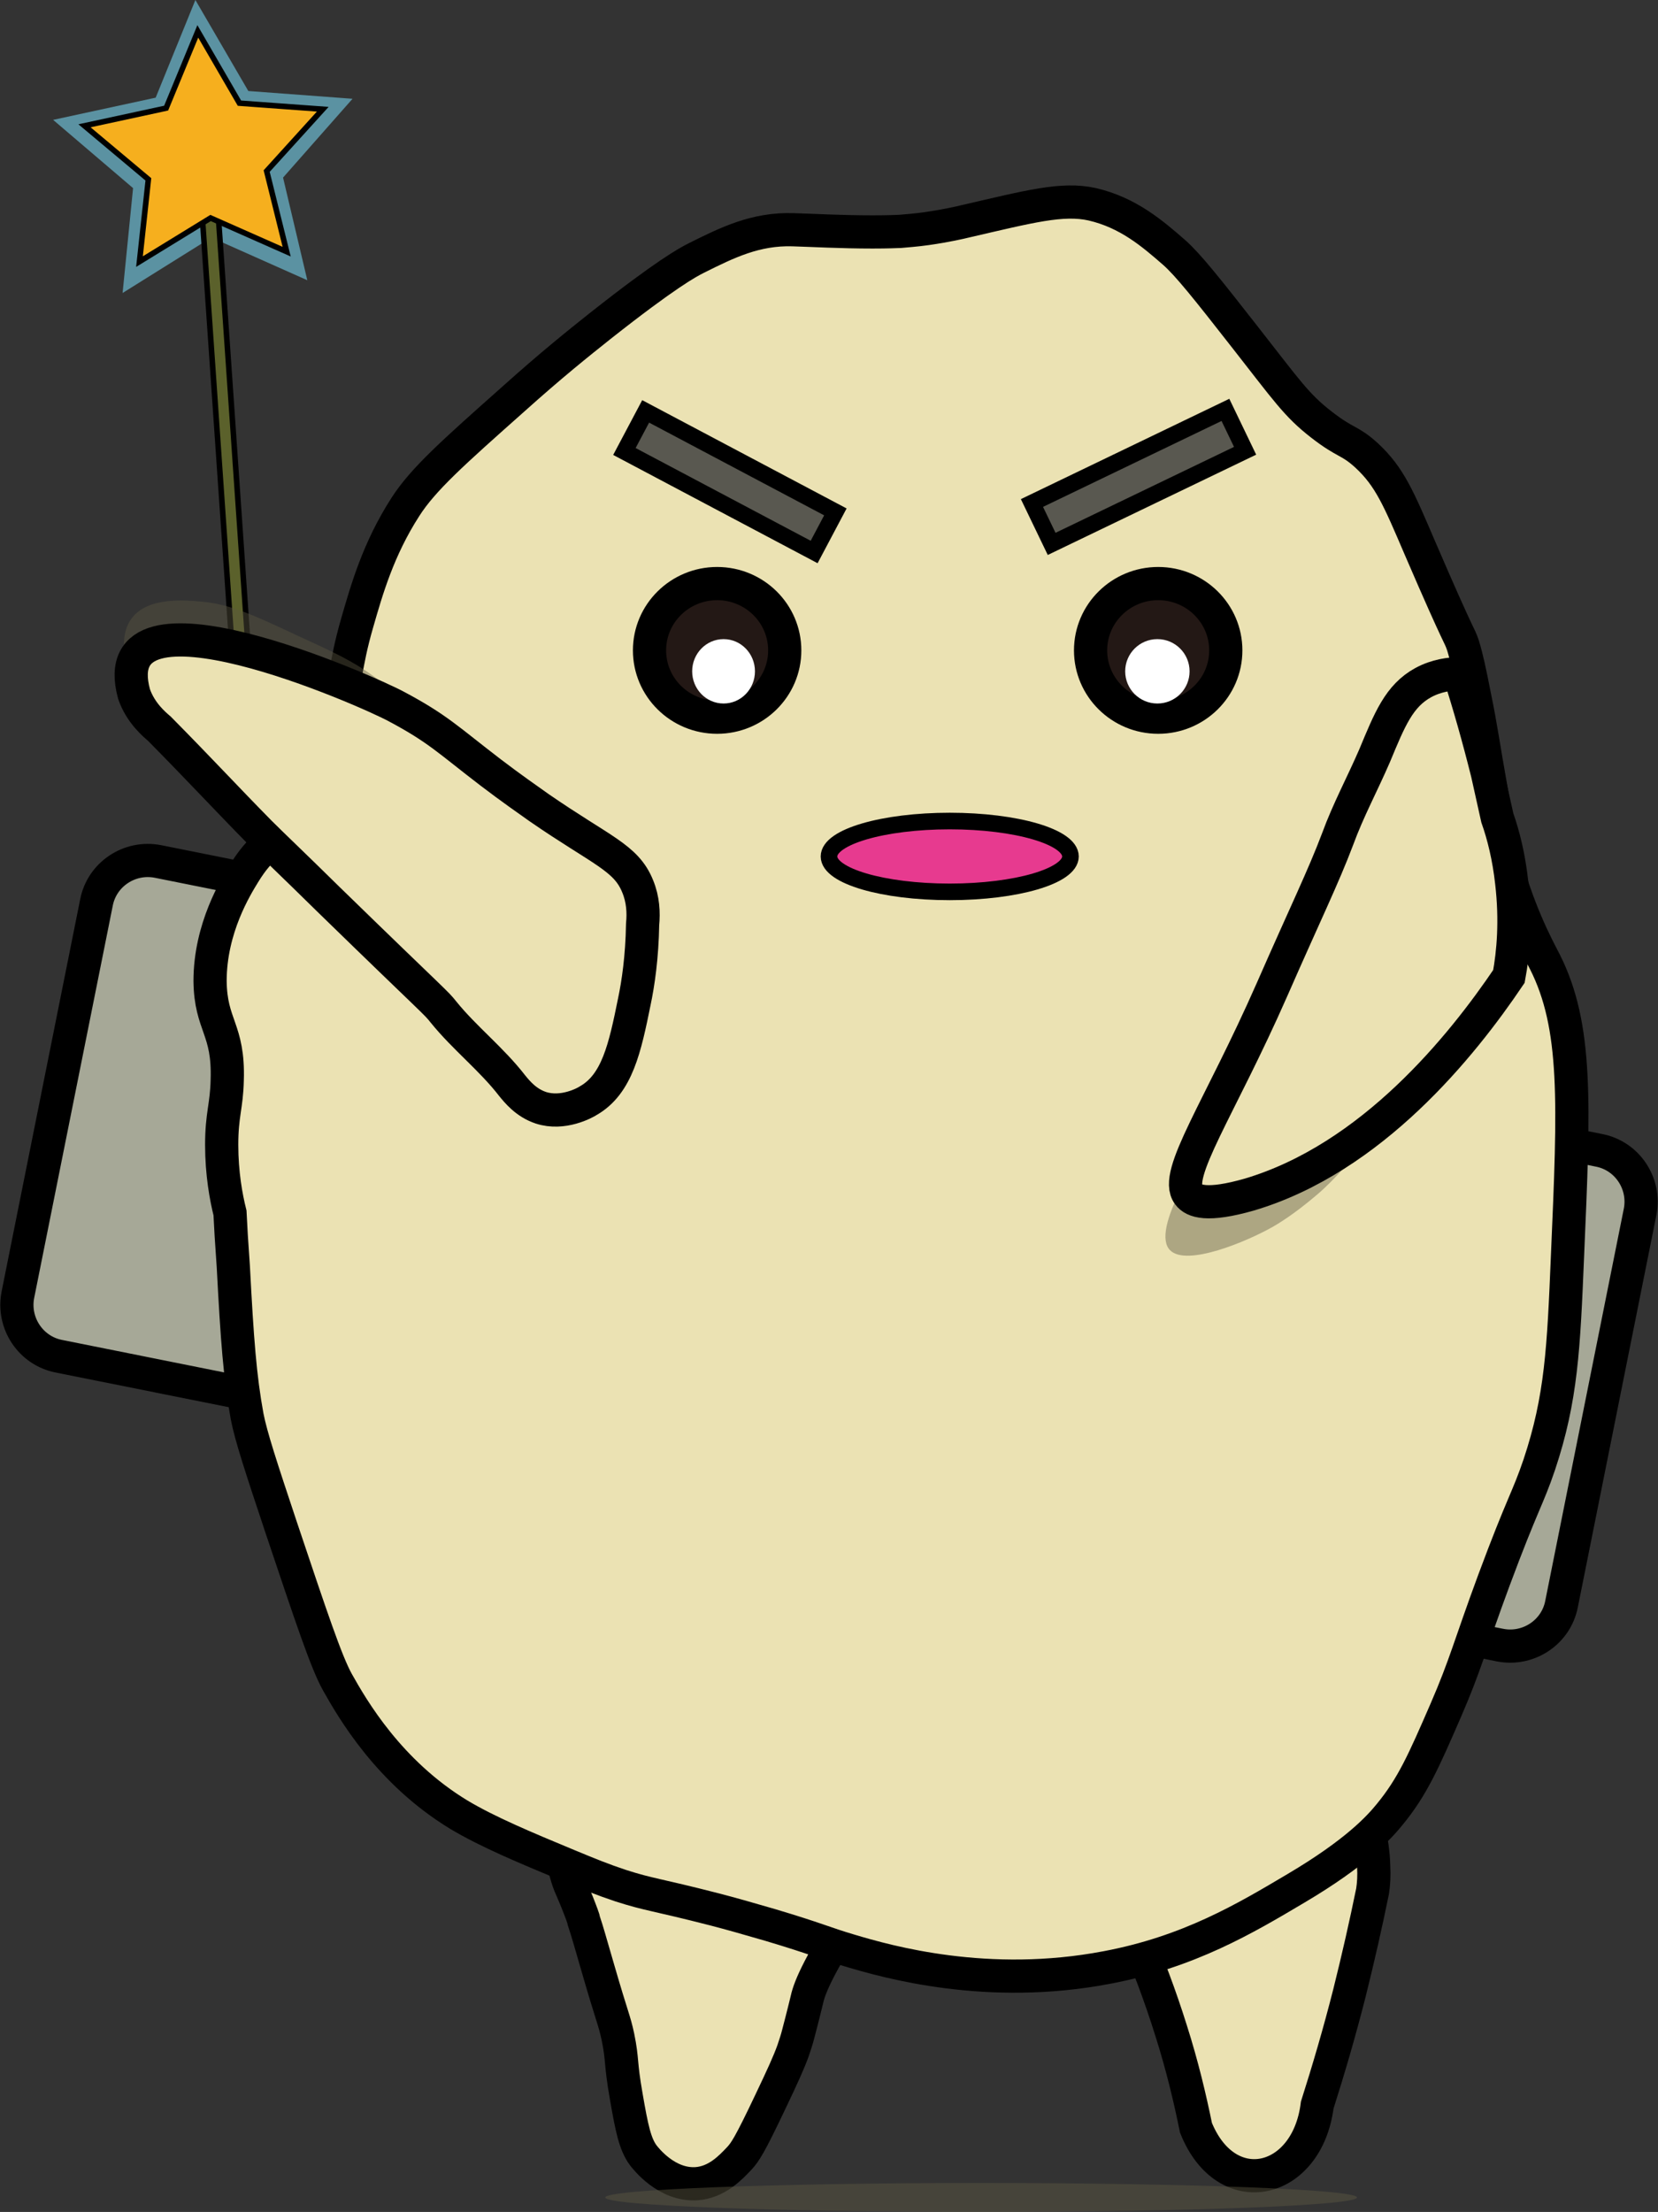<svg width="1030" height="1374" xmlns="http://www.w3.org/2000/svg" xmlns:xlink="http://www.w3.org/1999/xlink" xml:space="preserve" overflow="hidden"><rect width="100%" height="100%" fill="#333333" stroke="none"/><g transform="translate(-1619 -649)"><path d="M1740.38 649 1773.26 705.53 1838 710.356 1794.84 759.303 1809.91 823.072 1750.31 796.53 1695.16 831 1701.67 765.852 1652 723.454 1715.71 709.667Z" fill="#72C9E1" fill-rule="evenodd" fill-opacity="0.639"/><path d="M1744.46 780.477 1754.4 779.791 1775.45 1084.65 1765.5 1085.34Z" stroke="#000000" stroke-width="3.438" stroke-miterlimit="8" fill="#5B612B" fill-rule="evenodd"/><path d="M1741.88 668.5 1767.75 713.081 1819.5 716.853 1784.66 755.261 1797.08 805.328 1749.81 784.409 1705.65 811.5 1711.17 760.404 1671.5 727.141 1722.21 716.167Z" stroke="#000000" stroke-width="3.438" stroke-miterlimit="8" fill="#F6AF1E" fill-rule="evenodd"/><path d="M2550.9 1670.89 1655.56 1491.44C1638.02 1488 1626.68 1470.81 1630.11 1453.28L1678.94 1209.55C1682.38 1192.02 1699.57 1180.68 1717.1 1184.11L2612.44 1363.56C2629.98 1367 2641.32 1384.19 2637.89 1401.72L2589.06 1645.45C2585.62 1662.98 2568.43 1674.32 2550.9 1670.89L2550.9 1670.89Z" stroke="#000000" stroke-width="20.625" stroke-miterlimit="8" fill="#A6A897" fill-rule="evenodd"/><path d="M1967.5 1790.5C1968.19 1805.65 1970.93 1814.61 1972.99 1819.78 1977.46 1830.11 1978.49 1832.86 1980.55 1838.38 1980.89 1839.75 1981.58 1840.79 1981.58 1841.82 1984.32 1850.09 1984.67 1851.81 1990.5 1871.78 1999.77 1903.82 2000.46 1903.13 2002.86 1914.15 2005.95 1929.3 2004.24 1929.65 2008.01 1951 2011.45 1970.98 2013.51 1980.97 2018.66 1987.86 2020.03 1989.58 2033.08 2006.8 2051.96 2005.42 2064.32 2004.39 2072.56 1995.78 2078.4 1989.58 2081.83 1985.79 2084.58 1982 2097.63 1954.45 2105.18 1938.6 2108.96 1930.34 2111.7 1922.76 2113.08 1918.63 2114.11 1915.53 2114.79 1912.77 2117.88 1901.06 2119.94 1892.45 2120.29 1891.07 2122 1882.81 2129.21 1866.96 2150.5 1834.59 2120.63 1826.67 2090.42 1819.09 2059.17 1811.85 2028.27 1804.28 1997.71 1797.04 1967.5 1790.5Z" stroke="#000000" stroke-width="20.625" stroke-miterlimit="8" fill="#EBE2B3" fill-rule="evenodd"/><path d="M2324.5 1851.24C2332.07 1868.41 2339.63 1888.32 2346.51 1910.3 2353.39 1931.93 2358.2 1952.18 2361.98 1970.72 2380.9 2017.76 2431.1 2006.08 2437.29 1956.65 2444.17 1935.02 2451.05 1911.67 2457.24 1887.29 2462.74 1865.32 2467.55 1844.03 2471.68 1823.78 2472.37 1819.31 2472.71 1814.16 2472.37 1808.33 2472.02 1791.85 2467.55 1778.11 2463.77 1768.5 2417.35 1795.97 2370.92 1823.78 2324.5 1851.24Z" stroke="#000000" stroke-width="20.625" stroke-miterlimit="8" fill="#EBE2B3" fill-rule="evenodd"/><path d="M1761.88 1402.41C1759.47 1392.78 1756.72 1378 1756.72 1360.13 1756.72 1341.23 1759.81 1336.08 1760.16 1319.92 1761.19 1287.96 1749.84 1286.24 1749.5 1258.41 1749.5 1225.41 1765.66 1199.64 1770.47 1191.73 1781.82 1173.18 1786.63 1175.93 1800.38 1154.96 1813.1 1135.37 1818.94 1118.19 1825.13 1100.66 1835.1 1070.42 1832.69 1064.23 1840.95 1035.71 1846.79 1015.43 1854.01 989.998 1870.85 963.879 1881.86 946.695 1900.42 930.199 1937.55 897.206 1961.27 875.898 1978.46 862.152 1991.86 851.498 2032.78 819.192 2046.18 811.975 2051.68 809.226 2070.93 799.603 2088.47 791.011 2111.5 791.698 2123.19 792.042 2141.41 793.073 2161 793.073 2163.76 793.073 2169.94 793.073 2178.19 792.73 2181.63 792.386 2187.48 792.042 2194.7 791.011 2206.73 789.293 2215.67 787.231 2218.42 786.543 2258.64 777.264 2278.92 771.765 2297.49 775.889 2319.83 781.045 2334.96 794.104 2348.37 805.789 2356.96 813.35 2368.99 828.472 2392.37 858.371 2418.5 891.708 2424.34 900.643 2439.81 912.671 2455.28 924.7 2457 921.951 2468 931.917 2482.44 945.32 2487.94 958.724 2501.35 989.998 2527.13 1049.8 2525.07 1041.89 2527.82 1049.8 2530.23 1057.7 2531.94 1065.61 2535.04 1081.42 2539.16 1101.35 2540.2 1110.63 2545.35 1139.5 2549.13 1161.83 2551.2 1172.83 2552.23 1177.99 2561.17 1213.73 2574.23 1237.79 2578.7 1246.38 2598.98 1286.59 2596.92 1334.01 2592.79 1428.87 2590.39 1486.61 2589.01 1517.54 2575.26 1558.78 2568.04 1580.08 2564.95 1582.49 2547.07 1630.6 2531.94 1671.5 2529.54 1682.84 2517.16 1711.37 2503.41 1742.99 2496.54 1758.79 2482.1 1776.32 2475.91 1783.88 2461.81 1799.69 2424 1822.03 2392.71 1840.59 2357.65 1861.55 2306.42 1871.18 2232.51 1885.27 2170.63 1867.74 2146.57 1860.52 2131.44 1856.05 2126.28 1853.31 2097.41 1844.71 2083.31 1840.59 2072.31 1837.5 2063.03 1835.09 2025.56 1825.47 2022.81 1826.15 2004.58 1820.31 1993.24 1816.53 1985.68 1813.44 1971.58 1807.6 1945.11 1796.6 1922.08 1786.98 1904.2 1776.32 1860.54 1749.86 1837.85 1710.34 1828.57 1693.84 1821.69 1681.47 1812.41 1653.63 1793.5 1597.27 1781.13 1560.15 1774.94 1541.25 1772.53 1528.88 1768.06 1504.48 1766.34 1481.45 1763.94 1435.74 1762.91 1421.65 1762.22 1409.97 1761.88 1402.41Z" stroke="#000000" stroke-width="20.625" stroke-miterlimit="8" fill="#EBE2B3" fill-rule="evenodd"/><path d="M2006.9 929.448 2020.1 904.539 2137.96 966.972 2124.77 991.881Z" stroke="#000000" stroke-width="10.314" stroke-miterlimit="8" fill="#595850" fill-rule="evenodd"/><path d="M2260.08 961.45 2380.27 903.605 2392.49 929.005 2272.31 986.85Z" stroke="#000000" stroke-width="10.314" stroke-miterlimit="8" fill="#595850" fill-rule="evenodd"/><path d="M2462 2014C2462 2018.97 2357.46 2023 2228.5 2023 2099.54 2023 1995 2018.97 1995 2014 1995 2009.03 2099.54 2005 2228.5 2005 2357.46 2005 2462 2009.03 2462 2014Z" fill="#5B5742" fill-rule="evenodd" fill-opacity="0.471"/><path d="M2106.5 1053C2106.5 1075.92 2087.7 1094.5 2064.5 1094.5 2041.3 1094.5 2022.5 1075.92 2022.5 1053 2022.5 1030.08 2041.3 1011.5 2064.5 1011.5 2087.7 1011.5 2106.5 1030.08 2106.5 1053Z" stroke="#000000" stroke-width="20.625" stroke-miterlimit="8" fill="#231815" fill-rule="evenodd"/><path d="M2380.5 1053C2380.5 1075.92 2361.7 1094.5 2338.5 1094.5 2315.3 1094.5 2296.5 1075.92 2296.5 1053 2296.5 1030.08 2315.3 1011.5 2338.5 1011.5 2361.7 1011.5 2380.5 1030.08 2380.5 1053Z" stroke="#000000" stroke-width="20.625" stroke-miterlimit="8" fill="#231815" fill-rule="evenodd"/><path d="M2088 1066C2088 1077.05 2079.27 1086 2068.5 1086 2057.73 1086 2049 1077.05 2049 1066 2049 1054.95 2057.73 1046 2068.5 1046 2079.27 1046 2088 1054.95 2088 1066Z" fill="#FFFFFF" fill-rule="evenodd"/><path d="M2358 1066C2358 1077.05 2349.05 1086 2338 1086 2326.95 1086 2318 1077.05 2318 1066 2318 1054.95 2326.95 1046 2338 1046 2349.05 1046 2358 1054.95 2358 1066Z" fill="#FFFFFF" fill-rule="evenodd"/><path d="M2284 1181C2284 1193.15 2250.42 1203 2209 1203 2167.58 1203 2134 1193.15 2134 1181 2134 1168.85 2167.58 1159 2209 1159 2250.42 1159 2284 1168.85 2284 1181Z" stroke="#000000" stroke-width="10.312" stroke-miterlimit="8" fill="#E73A8F" fill-rule="evenodd"/><path d="M1910.92 1184C1915.03 1175.39 1920.85 1159.55 1916.4 1141.99 1913.32 1129.94 1904.76 1120.64 1887.3 1102.39 1874.98 1089.3 1865.74 1079.66 1851.02 1068.99 1837.67 1059.34 1826.37 1054.18 1803.09 1043.5 1776.05 1030.76 1762.01 1024.56 1745.58 1022.84 1734.62 1021.81 1711 1019.4 1700.73 1033.17 1694.57 1041.44 1695.94 1052.46 1696.63 1056.59 1702.45 1099.98 1847.25 1172.29 1868.82 1182.97 1882.85 1182.97 1896.89 1183.66 1910.92 1184Z" fill="#5B5742" fill-rule="evenodd" fill-opacity="0.431"/><path d="M1984.55 1332.64C1982.49 1334.02 1968.76 1341.57 1955.02 1337.11 1945.75 1334.02 1940.25 1327.15 1937.16 1323.38 1924.45 1306.91 1907.63 1293.87 1894.58 1277.74 1889.43 1271.22 1890.8 1273.62 1823.14 1207.73 1800.48 1185.42 1788.8 1174.44 1780.56 1166.21 1759.27 1144.59 1744.16 1128.11 1718.06 1101.69 1715.31 1099.29 1706.38 1092.08 1702.26 1080.07 1681.65 1004.57 1848.56 1078.7 1865.39 1087.96 1891.14 1101.69 1897.32 1108.55 1923.77 1128.8 1936.82 1138.75 1946.78 1145.62 1953.99 1150.76 1992.8 1177.53 2007.91 1181.65 2015.12 1199.49 2018.55 1207.73 2018.9 1215.97 2018.21 1223.17 2017.87 1243.42 2015.46 1259.89 2013.06 1271.22 2007.22 1300.04 2002.41 1322.35 1984.55 1332.64Z" stroke="#000000" stroke-width="20.625" stroke-miterlimit="8" fill="#EBE2B3" fill-rule="evenodd"/><path d="M2345.91 1425.63C2356.21 1435.94 2393.65 1420.13 2409.44 1411.2 2422.15 1403.98 2434.17 1393.67 2438.98 1389.55 2442.07 1386.8 2448.25 1380.96 2455.46 1372.71 2467.48 1358.97 2472.29 1350.38 2484.31 1331.48 2500.45 1305.71 2512.47 1290.93 2521.4 1265.16 2523.46 1259.66 2525.87 1251.42 2521.75 1245.58 2516.6 1238.02 2503.55 1239.05 2499.08 1239.05 2453.4 1241.11 2321.87 1401.58 2345.91 1425.63L2345.91 1425.63Z" fill="#5B5742" fill-rule="evenodd" fill-opacity="0.431"/><path d="M2525.51 1067.5C2520.02 1067.5 2511.44 1068.53 2503.21 1072.99 2488.11 1081.22 2482.28 1095.98 2473.01 1118.28 2465.46 1135.78 2456.54 1152.24 2450.02 1170.08 2441.1 1193.76 2429.78 1216.74 2409.19 1263.75 2376.59 1337.86 2347.77 1378.68 2357.38 1391.03 2360.46 1395.15 2368.7 1398.58 2395.12 1391.03 2471.3 1368.39 2527.23 1298.74 2556.39 1255.51 2559.14 1240.76 2560.85 1220.86 2558.11 1197.19 2556.39 1181.41 2552.96 1167.68 2549.19 1157.05 2547.13 1147.78 2545.07 1138.52 2543.01 1129.26 2537.52 1107.3 2531.69 1086.71 2525.51 1067.5Z" stroke="#000000" stroke-width="20.625" stroke-miterlimit="8" fill="#EBE2B3" fill-rule="evenodd"/></g></svg>